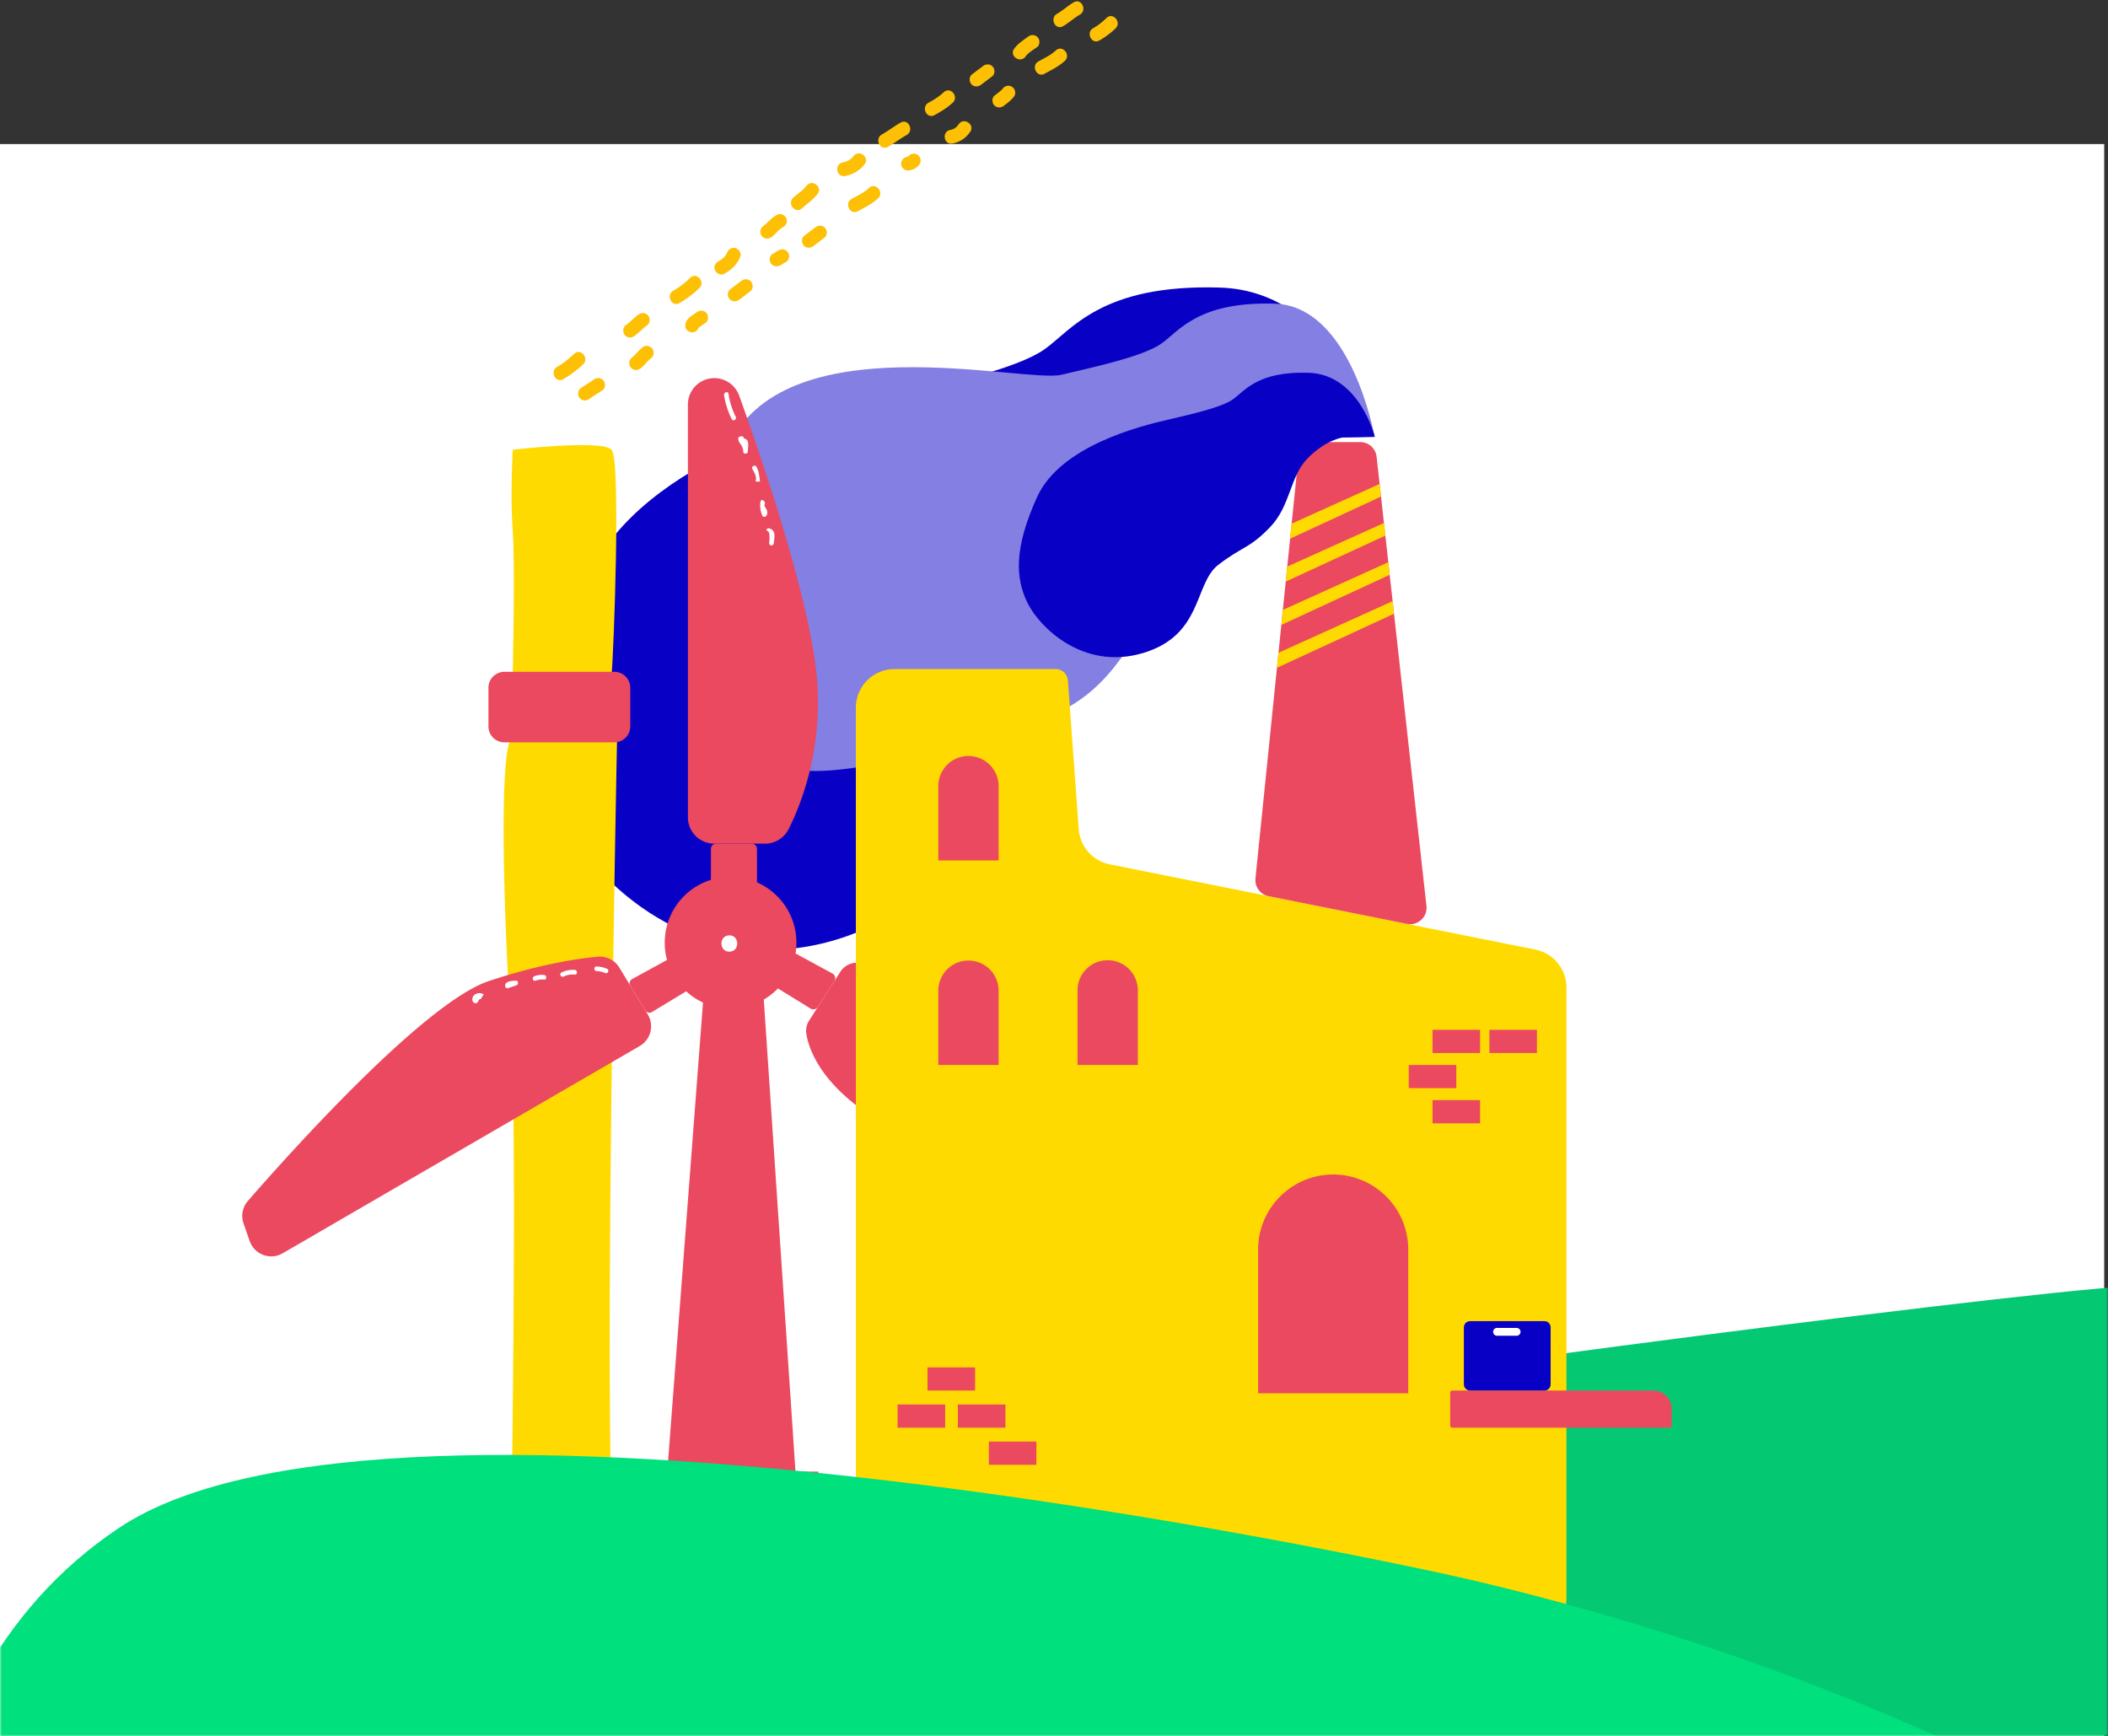 <svg width="556" height="458" viewBox="0 0 556 458" xmlns="http://www.w3.org/2000/svg" xmlns:xlink="http://www.w3.org/1999/xlink"><rect x="0" y="0" width="556" height="458" fill="#333333" stroke="none"/><title>Group 8</title><defs><path id="a" d="M0 0h555v420H0z"/><path id="b" d="M0 0h556v508H0z"/></defs><g fill="none" fill-rule="evenodd"><use fill="#FFF" xlink:href="#a" transform="translate(0 38)"/><g transform="translate(0 -50)"><mask id="c" fill="#fff"><use xlink:href="#b"/></mask><g mask="url(#c)"><path d="M101.01 541.144c.357-34.324 102.648-92.752 223.694-121.15 20.75-4.868 230.177-32.277 240.446-30.698 2.763 12.77-1.863 152.744-1.863 152.744s-434.375-1.426-462.277-.896z" fill="#05C872"/><path d="M170.92 133.194c-.673-.78-1.777-.793-2.562-.189-1.16.894-2.193 1.943-3.354 2.837-.784.604-.808 1.846-.188 2.562.673.78 1.777.793 2.562.19 1.16-.895 2.193-1.944 3.354-2.838.784-.603.808-1.845.188-2.562m11.152-9.93c-1.356 1.294-2.837 2.485-4.47 3.411-2.024 1.15-.455 4.429 1.588 3.27a26.857 26.857 0 0 0 5.255-3.93c1.687-1.61-.673-4.374-2.373-2.751m12.063-7.774c-.982-.355-1.924.19-2.325 1.093-.551 1.239-1.269 1.757-2.34 2.355-.863.483-1.292 1.498-.84 2.428.412.851 1.562 1.324 2.427.84 1.92-1.071 3.268-2.363 4.17-4.39.404-.906-.213-2.008-1.092-2.326m13.223-7.992c-.408-.842-1.57-1.337-2.428-.841-1.456.842-2.448 2.076-3.747 3.096-.778.61-.813 1.84-.189 2.562.67.774 1.784.8 2.563.189 1.029-.808 1.815-1.916 2.96-2.578.856-.495 1.297-1.488.84-2.428m5.325-8.45c-.91 1.245-2.367 2.07-3.481 3.126-1.695 1.604.666 4.367 2.373 2.75 1.362-1.288 2.981-2.285 4.1-3.817 1.386-1.895-1.611-3.949-2.992-2.06m12.403-7.836c-.682.932-1.714 1.417-2.823 1.644-2.292.471-1.635 4.044.661 3.573 2.063-.424 3.9-1.441 5.155-3.158 1.386-1.894-1.611-3.948-2.993-2.059m12.472-8.878c-1.704.966-3.258 2.17-4.962 3.135-2.024 1.148-.456 4.428 1.587 3.269 1.704-.966 3.258-2.17 4.961-3.135 2.025-1.148.457-4.427-1.586-3.269m11.375-8.013c-1.214 1.145-2.58 1.972-4.032 2.775-2.04 1.128-.47 4.406 1.587 3.27 1.711-.947 3.389-1.945 4.818-3.295 1.697-1.602-.664-4.365-2.373-2.75m12.921-6.716c-.678-.785-1.772-.786-2.562-.19l-2.917 2.203c-.79.596-.804 1.85-.189 2.563.679.784 1.772.785 2.562.188l2.918-2.202c.79-.596.804-1.85.188-2.562m11.868-7.737c-.683-.79-1.766-.779-2.562-.19-1.327.983-2.676 1.82-3.664 3.184-1.376 1.9 1.62 3.955 2.993 2.059.772-1.066 2-1.719 3.044-2.491.796-.589.8-1.856.19-2.562m9.499-9.257c-1.556.896-2.873 2.141-4.426 3.035-2.015 1.161-.448 4.442 1.587 3.27 1.557-.898 2.874-2.142 4.426-3.036 2.016-1.161.45-4.442-1.587-3.27m-96.902 81.953c-.682-.79-1.767-.78-2.563-.19-.6.447-1.24.84-1.823 1.308-.816.656-1.221 1.45-1.157 2.502.06.99 1.233 1.62 2.116 1.456.69-.128 1.119-.567 1.321-1.127.18-.163.381-.304.578-.447.442-.32.9-.614 1.34-.94.794-.59.8-1.855.188-2.562m11.768-8.274c-.678-.784-1.772-.785-2.562-.188l-2.917 2.202c-.79.596-.804 1.85-.19 2.563.68.784 1.773.784 2.563.188l2.918-2.202c.79-.596.803-1.85.188-2.563m10.036-7.02c-.173-.934-1.153-1.688-2.116-1.456-.578.14-.967.367-1.449.707-.077.054-.151.112-.227.17-.03.015-.06.03-.09.043-.037.014-.076.026-.112.042l-.005.002.004-.001c-.758.341-1.247 1.11-1.085 1.987.172.934 1.153 1.688 2.116 1.456.577-.14.967-.366 1.448-.706.077-.055.152-.113.228-.17.03-.015.06-.03.09-.043.037-.015.076-.026.111-.042l.006-.002h-.004c.758-.341 1.247-1.11 1.085-1.987m-56.693 26.073c-1.355 1.294-2.836 2.486-4.469 3.412-2.024 1.148-.456 4.428 1.587 3.269a26.835 26.835 0 0 0 5.256-3.93c1.687-1.61-.674-4.374-2.374-2.75m7.7 6.996c-.683-.791-1.765-.777-2.562-.19-1.113.822-2.338 1.48-3.453 2.302-.796.588-.799 1.857-.189 2.563.684.79 1.766.776 2.562.188 1.114-.821 2.34-1.479 3.454-2.3.796-.588.798-1.858.189-2.563m12.839-8.472c-.668-.773-1.784-.802-2.562-.189-1.033.815-1.784 1.923-2.818 2.738-.777.613-.814 1.84-.189 2.563.669.773 1.785.802 2.562.189 1.034-.815 1.785-1.923 2.819-2.738.777-.613.814-1.84.189-2.563m45.664-31.723c-.678-.785-1.772-.786-2.562-.189l-2.917 2.202c-.79.596-.804 1.85-.19 2.562.68.785 1.773.786 2.563.19l2.918-2.203c.79-.596.803-1.85.188-2.562m11.588-10.565c-1.34 1.246-2.977 2.007-4.568 2.875-2.047 1.117-.475 4.394 1.587 3.27 1.857-1.014 3.79-1.94 5.354-3.394 1.71-1.59-.652-4.352-2.373-2.751m12.814-8.732c-.833-.573-1.943-.332-2.526.467l-.004.006c-.112.027-.224.05-.338.07a1.834 1.834 0 0 0-1.456 2.117 1.833 1.833 0 0 0 2.117 1.456c1.104-.205 2-.667 2.674-1.59.584-.8.332-1.977-.467-2.526m10.85-8.103c-.642.907-1.206 1.325-2.287 1.544-2.294.465-1.637 4.038.66 3.573 1.965-.398 3.468-1.428 4.62-3.059 1.354-1.915-1.64-3.972-2.993-2.058m14.096-9.813c-.832-.572-1.943-.331-2.526.468-.035.051-.076.1-.114.148l-.087.09c-.175.174-.365.333-.554.493-.424.36-.873.69-1.317 1.026-.79.596-.804 1.85-.189 2.562.679.785 1.773.785 2.563.19.967-.731 1.97-1.461 2.691-2.45.584-.8.332-1.978-.467-2.526m11.497-9.621c-1.34 1.247-2.977 2.008-4.567 2.876-2.047 1.117-.476 4.394 1.586 3.269 1.857-1.013 3.79-1.94 5.355-3.394 1.71-1.59-.653-4.35-2.374-2.75m13.376-8.571c-1.077 1.037-2.19 1.946-3.496 2.677-2.032 1.139-.463 4.418 1.586 3.27a20.743 20.743 0 0 0 4.284-3.196c1.68-1.616-.68-4.381-2.374-2.751" fill="#FDC004"/><path d="M127.747 472.925c-.377-.377-1.038-.395-1.412 0-.462.488-.756 1.103-1.054 1.699-.243.487-.133 1.077.358 1.365.446.262 1.122.128 1.365-.358.137-.274.275-.546.423-.815.066-.118.137-.233.211-.348l.04-.056c.022-.025.044-.052.069-.076.373-.395.392-1.019 0-1.411m5.485-5.845c-.453-.265-1.112-.122-1.365.359-.327.62-.847 1.1-1.34 1.594-.911.911.5 2.322 1.41 1.41.607-.605 1.249-1.23 1.653-1.997.254-.481.126-1.082-.358-1.365m5.376-5.832c-.606.607-1.248 1.232-1.652 1.998-.254.481-.126 1.082.358 1.366.454.265 1.112.122 1.365-.358.327-.62.847-1.1 1.34-1.595.912-.91-.5-2.322-1.41-1.411m7.099-4.789a1.008 1.008 0 0 0-1.412 0c-.106.105-.214.21-.326.31l-.03.018-.015.003-.031.006-.005.001h.003c-.445.109-.786.475-.786.965 0 .522.454 1.028.998.999.673-.037 1.147-.435 1.604-.891a1.008 1.008 0 0 0 0-1.412m6.286-4.49a1.008 1.008 0 0 0-1.411 0l-.3.296-.135.126-.098.082c-.055.03-.135.07-.17.09a.63.63 0 0 1-.089.011c-.543.013-.997.445-.997.998 0 .535.453 1.011.997.998.944-.022 1.567-.555 2.203-1.19a1.008 1.008 0 0 0 0-1.411m5.174-4.491c-.191.186-.366.33-.596.465-.115.053-.135.066-.06.04a2.051 2.051 0 0 1-.2.067c-.045.012-.09.021-.136.03a.467.467 0 0 0-.098.004c-.543.015-.998.442-.998.998 0 .532.454 1.013.998.998.987-.028 1.808-.516 2.502-1.19.924-.9-.489-2.309-1.412-1.412m9.052-5.187c-.284-.484-.885-.611-1.366-.358-.64.337-1.156.86-1.796 1.198-.481.253-.624.912-.358 1.365.284.485.884.612 1.365.358.64-.337 1.156-.86 1.796-1.197.481-.253.624-.912.358-1.366m87.939-28.343c-.658.64-1.434 1.134-2.193 1.64-.452.302-.645.876-.358 1.366.262.448.912.66 1.365.358.898-.6 1.82-1.197 2.597-1.953.924-.898-.488-2.308-1.411-1.41m10.679-6.444a14.448 14.448 0 0 0-3.495 2.551c-.92.903.493 2.314 1.411 1.411a12.63 12.63 0 0 1 3.091-2.238c1.145-.589.136-2.31-1.007-1.724m10.178-4.191c-.77.498-1.59.808-2.456 1.097-1.214.405-.694 2.333.53 1.925 1.02-.34 2.026-.712 2.933-1.299 1.077-.695.077-2.424-1.007-1.723m8.18-2.837c-.557.54-1.221.98-1.955 1.24-.512.18-.849.675-.697 1.227.137.497.714.878 1.228.697a7.74 7.74 0 0 0 2.835-1.753c.925-.898-.488-2.308-1.411-1.411m9.649-2.793c-.287-.491-.879-.6-1.365-.357l-1.796.898c-.486.243-.619.92-.358 1.365.288.492.88.601 1.365.358l1.796-.898c.486-.243.62-.92.358-1.366m8.119-4.086c-1.16.024-2.229.409-3.197 1.034-1.078.696-.078 2.425 1.007 1.724.676-.437 1.375-.745 2.19-.762 1.286-.027 1.288-2.023 0-1.996m9.614-3.258c-.895.228-1.798.545-2.729.564-1.285.026-1.287 2.022 0 1.996 1.116-.023 2.186-.363 3.259-.635 1.247-.316.718-2.241-.53-1.924m9.843-2.731c-.608.021-1.224.28-1.795.3-.544.018-.998.44-.998.998 0 .53.454 1.016.998.998.61-.02 1.225-.28 1.796-.3.544-.018.998-.44.998-.997 0-.53-.454-1.017-.998-.999m8.489-2.102c-.387-.387-1.001-.374-1.396-.012-.043.005-.097.014-.127.015-.126.005-.253.004-.38.004-.544 0-.998.454-.998.998s.454.998.998.998c.715 0 1.362-.077 1.903-.592.394-.375.377-1.034 0-1.411m-199.869 79.178c-.493-.29-1.06-.091-1.365.358-.588.866-1.238 1.633-1.597 2.633-.185.512.202 1.091.697 1.227.555.153 1.043-.185 1.227-.696.288-.801.924-1.461 1.396-2.157.306-.45.087-1.104-.358-1.365m5.746-5.63c-.262-.448-.912-.66-1.365-.358-.9.601-2.506 1.593-1.955 2.923.208.503.653.855 1.227.697.449-.123.856-.657.727-1.14.045-.045.091-.088.138-.131.26-.242.575-.429.87-.626.452-.3.646-.875.358-1.365m5.988-4.191c-.287-.489-.881-.606-1.366-.358a9.556 9.556 0 0 0-2.297 1.653c-.922.9.49 2.31 1.411 1.411a7.767 7.767 0 0 1 1.893-1.34c.485-.248.622-.916.359-1.366m6.13-4.693a1.008 1.008 0 0 0-1.411 0c-.185.185-.371.365-.566.538-.22.195-.37.316-.729.504-.482.251-.623.913-.358 1.365.284.486.883.61 1.365.358.642-.335 1.19-.844 1.699-1.353a1.008 1.008 0 0 0 0-1.412m6.585-4.49a1.009 1.009 0 0 0-1.41 0c-.07.067-.144.129-.218.191-.04.027-.173.128-.205.15-.218.15-.431.3-.64.465-.586.462-.615 1.26-.135 1.802.36.409 1.045.367 1.411 0a.952.952 0 0 0 .258-.466.009.009 0 0 0 .003-.002c.327-.223.653-.453.936-.73.39-.378.381-1.03 0-1.41m6.586-4.491a1.01 1.01 0 0 0-1.411 0 1.487 1.487 0 0 1-.095.088l-.02.013c-.102.074-.208.143-.314.214a5.522 5.522 0 0 0-.768.583c-.393.376-.378 1.034 0 1.411.39.391 1.018.376 1.411 0a1.728 1.728 0 0 1 .095-.087l.019-.013c.103-.074.21-.143.314-.214a5.61 5.61 0 0 0 .77-.584c.392-.376.377-1.033 0-1.41m6.285-3.593c-.392-.393-1.015-.373-1.41 0a.714.714 0 0 0-.044.043 2.323 2.323 0 0 1-.345.192c.165-.079-.145.036-.147.037-.052.014-.105.023-.157.033.023-.007-.008-.006-.099.001-.543.016-.998.442-.998.998 0 .532.454 1.014.998.998a3.337 3.337 0 0 0 2.202-.891c.396-.374.377-1.035 0-1.411m-36.264 20.797c-.136-.497-.713-.876-1.227-.697-1.225.43-2.064 1.269-2.493 2.494-.18.513.2 1.09.697 1.227.551.152 1.048-.184 1.227-.697.083-.236.232-.485.384-.648.051-.055.108-.104.164-.153-.012.018.142-.099.152-.105.083-.053.171-.097.258-.14-.163.081.138-.052.141-.053.513-.18.85-.676.697-1.228m6.128-6.284c-.454-.266-1.112-.123-1.366.358-.022.042-.12.177-.143.217-.026.026-.05.054-.077.08l-.015.015c-.051.03-.144.076-.19.1l-.018.006c-.494.067-.89.463-.89.984 0 .53.454 1.017.998.998.866-.031 1.663-.644 2.059-1.393.253-.481.126-1.082-.358-1.365m7.841-4.732c-.282-.482-.885-.614-1.365-.358-.333.178-.622.43-.89.694-.102.101-.203.204-.309.303l-.119.097a2.405 2.405 0 0 1-.179.104c-.479.256-.624.91-.358 1.365.283.483.886.614 1.366.359.332-.178.622-.43.889-.694.102-.102.204-.204.31-.303l.119-.097c.058-.037.117-.071.178-.104.48-.256.625-.91.358-1.365m6.885-4.791c-.284-.485-.883-.61-1.365-.357-.642.335-1.189.845-1.699 1.353a1.007 1.007 0 0 0 0 1.411 1.008 1.008 0 0 0 1.412 0c.184-.183.37-.364.565-.537.22-.195.37-.316.73-.504.481-.251.622-.913.357-1.365m7.484-5.09c-.284-.485-.883-.61-1.365-.358-.642.336-1.19.845-1.699 1.354a1.007 1.007 0 0 0 0 1.41 1.007 1.007 0 0 0 1.412 0c.184-.183.37-.363.565-.537.22-.194.37-.316.73-.503.481-.252.622-.914.357-1.366m12.417-2.297a1.008 1.008 0 0 0-1.411 0 7.13 7.13 0 0 1-.327.31.567.567 0 0 1-.03.018.138.138 0 0 1-.015.003l-.03.007h-.006.003c-.444.11-.786.476-.786.966 0 .522.455 1.027.998.998.673-.037 1.147-.435 1.604-.89a1.007 1.007 0 0 0 0-1.412m-.007 4.298c0-.522-.454-1.028-.998-.998-.673.037-1.147.435-1.604.89a1.008 1.008 0 0 0 0 1.412 1.008 1.008 0 0 0 1.411 0c.107-.107.215-.21.327-.31l.03-.018.015-.004.03-.006h.003c.444-.11.786-.476.786-.966m85.548-31.199c-.93.329-1.766.87-2.694 1.197-1.205.426-.686 2.355.53 1.925.93-.329 1.767-.87 2.695-1.198 1.205-.425.686-2.354-.53-1.924m7.342-5.132c-.533.503-1.275.714-1.955.94-1.214.406-.693 2.334.531 1.925 1.022-.341 2.038-.701 2.835-1.454.938-.885-.476-2.294-1.411-1.41m7.625-3.551c-1.022.341-2.038.701-2.835 1.454-.938.885.476 2.294 1.41 1.411.533-.503 1.276-.713 1.955-.94 1.214-.406.694-2.334-.53-1.925m6.145-1.839c-.461.435-1.068.594-1.69.606-1.284.025-1.287 2.021 0 1.996 1.157-.023 2.251-.389 3.101-1.191.938-.884-.476-2.293-1.411-1.411m9.051-2.192c-.288-.493-.88-.602-1.365-.36l-1.797.9c-.485.242-.619.919-.357 1.365.287.491.878.6 1.365.357l1.796-.898c.486-.243.62-.919.358-1.365m7.783-3.592c-.29-.496-.876-.596-1.365-.358-.684.332-1.411.565-2.096.898-.489.237-.617.923-.358 1.365.29.495.876.596 1.365.358.684-.332 1.412-.565 2.096-.898.489-.238.617-.923.358-1.365m8.382-2.994c-.288-.492-.88-.6-1.365-.358l-1.797.898c-.485.243-.619.92-.357 1.365.287.492.878.601 1.365.358l1.796-.898c.486-.243.62-.92.358-1.365m8.98-2.993c-.29-.497-.875-.596-1.365-.36-.689.335-1.432.557-2.156.799-1.215.405-.694 2.333.53 1.924.89-.297 1.788-.589 2.633-.999.49-.237.617-.923.358-1.365m8.526-2.597c-.38-.379-.937-.36-1.34-.053-.006 0-.013.002-.02.004.053-.058-.04-.006-.033.007-.076.015-.168.032-.154.034-.218.018-.438.015-.655.015-.544 0-.999.454-.999.998s.455.999.999.998c.794 0 1.58-.038 2.202-.592.406-.362.367-1.043 0-1.41m8.009-2.053c-.8.247-1.598.262-2.429.263-1.287 0-1.287 1.996 0 1.996 1 0 1.998-.037 2.96-.335 1.225-.38.702-2.307-.53-1.925m-66.157 34.428a12.232 12.232 0 0 0-3.531 1.597c-1.073.701-.074 2.43 1.007 1.724.95-.621 1.955-1.104 3.054-1.396 1.243-.33.715-2.255-.53-1.925m11.005-4.331c-.284-.485-.884-.612-1.365-.358-.64.337-1.156.86-1.796 1.197-.481.253-.624.912-.358 1.365.283.485.884.612 1.365.359.64-.337 1.156-.86 1.796-1.198.481-.253.624-.912.358-1.365m10.023-4.094c-.376-.375-.94-.364-1.34-.055l-.012.008a1.091 1.091 0 0 1-.115.032c-.025.002-.138.016-.18.018-.086.004-.171.004-.257.004-.544 0-.998.454-.998.998s.454.998.998.998c.694 0 1.372-.108 1.903-.592.402-.366.371-1.04 0-1.411m10.034-3.39c-.287-.492-.878-.602-1.365-.358-.519.259-.982.45-1.591.462-1.286.025-1.288 2.022 0 1.996.947-.019 1.761-.317 2.599-.735.486-.243.619-.92.357-1.365m8.825-4.394c-.377-.377-.931-.36-1.334-.057a.836.836 0 0 0-.057.034c-.117.042-.239.073-.358.106a6.1 6.1 0 0 0-.957.36c-.492.232-.614.928-.358 1.365.293.5.874.59 1.365.359-.063.016-.037.005.078-.034.067-.024.136-.047.205-.067.157-.05.317-.09.475-.138.356-.107.663-.268.941-.517.406-.362.368-1.043 0-1.41m9.173-3.586c-.835.029-1.564.368-2.3.735-.486.242-.619.92-.358 1.365.289.492.879.601 1.366.358.406-.202.856-.447 1.292-.462.544-.02.998-.44.998-.998 0-.53-.454-1.017-.998-.998m10.178-3.593h-1.197c-.544 0-.998.454-.998.999 0 .543.454.997.998.997h1.197c.544 0 .998-.454.998-.997 0-.545-.454-.999-.998-.999m11.076-2.395h-1.197c-.544 0-.999.454-.999.998s.455.998.999.998h1.197c.544 0 .998-.454.998-.998s-.454-.998-.998-.998" fill="#FFF"/><path d="M362.556 165.216s-9.36-38.401-40.8-39.362c-31.439-.96-39.118 11.281-46.318 16.321-7.2 5.04-25.44 9.12-40.8 12.721-15.359 3.6-65.038 15.601-79.438 47.283-14.4 31.682-13.2 49.922-6 64.803 7.2 14.881 34.19 42.002 71.094 30.962 36.904-11.04 31.144-42.722 46.264-54.243 15.12-11.52 18.96-9.84 31.68-23.041 12.72-13.201 9.071-35.353 20.006-46.502 11.655-11.885 24.982-8.61 24.982-8.61l19.33-.332z" fill="#0900C6"/><path d="M134.725 462.766s1.87-114.627 0-142.647c-1.868-28.02-3.113-70.05 0-75.144 3.114-5.094 28.025 0 28.025 0s-4.359 213.97 0 217.79c4.36 3.821-28.025 0-28.025 0m.508-294.136s-.673 12.405 0 21.365c.674 8.96 0 37.906 0 37.906s25.544 5.513 26.083 0c.54-5.514 2.494-56.514 0-59.271-2.493-2.757-26.083 0-26.083 0" fill="#FFDA00"/><path d="M162.029 245.818h-28.99a4.208 4.208 0 0 1-4.208-4.208v-10.19a4.208 4.208 0 0 1 4.207-4.209h28.99a4.208 4.208 0 0 1 4.21 4.209v10.191a4.208 4.208 0 0 1-4.21 4.208" fill="#EB495F"/><path d="M362.556 165.216s-6.044-34.492-26.344-35.112c-20.3-.62-25.26 7.284-29.908 10.538-4.649 3.254-16.427 5.89-26.344 8.214-9.918 2.324-74.073-14.166-88.22 19.813-8.637 20.745 7.993 71.308 12.642 80.916 4.649 9.609 42.486-1.234 66.315-8.363 23.83-7.129 25.53-22.643 35.292-30.082 9.763-7.438 6.823-11.297 15.036-19.82 8.214-8.524 5.858-22.827 12.919-30.027 7.526-7.674 16.13-5.56 16.13-5.56l12.482 9.483z" fill="#847FE2"/><path d="M181.438 156.707v108.866a6.966 6.966 0 0 0 6.967 6.967h13.37a6.958 6.958 0 0 0 6.219-3.825c3.3-6.551 9.08-21.047 7.47-39.82-1.824-21.287-15.648-61.074-20.507-74.554a6.967 6.967 0 0 0-13.519 2.366M65.858 377.368l-1.622-4.635a6.02 6.02 0 0 1 1.138-5.938c9.511-10.94 46.244-52.24 63.546-58.007 13.465-4.489 23.568-5.951 28.722-6.427a6.023 6.023 0 0 1 5.707 2.87l7.505 12.362a6.022 6.022 0 0 1-2.124 8.334l-94.166 54.66c-3.27 1.897-7.457.349-8.706-3.22m155.792-71.033l-8.215 12.838a5.135 5.135 0 0 0-.75 3.617c.636 3.781 3.422 11.99 15.354 20.398 16.274 11.466 34.766 20.343 41.424 21.823 5.548 1.233 37.3 6.062 47.724 7.638a5.176 5.176 0 0 0 5.127-2.32l1.937-3.013a5.176 5.176 0 0 0-1.724-7.257l-93.887-55.392a5.176 5.176 0 0 0-6.99 1.668" fill="#EB495F"/><path d="M171.941 316.961l12.473-7.559c.545-.33.757-1.017.493-1.597l-2.907-6.39a1.259 1.259 0 0 0-1.751-.583l-13.524 7.431a1.258 1.258 0 0 0-.47 1.756l3.958 6.52c.36.593 1.134.782 1.728.422m31.448-7.334l10.398 6.411c.658.406 1.52.209 1.937-.442l4.346-6.793a1.417 1.417 0 0 0-.516-2.008l-10.97-5.965a1.417 1.417 0 0 0-1.895.52l-3.774 6.347a1.417 1.417 0 0 0 .474 1.93m-15.874-35.717v11.653c0 .756.614 1.37 1.37 1.37h9.403a1.37 1.37 0 0 0 1.37-1.37V273.91a1.37 1.37 0 0 0-1.37-1.37h-9.403a1.37 1.37 0 0 0-1.37 1.37" fill="#EB495F"/><path d="M225.74 471.629V236.685c0-5.633 4.567-10.199 10.199-10.199h42.486a3.247 3.247 0 0 1 3.24 3.012l2.86 39.235a10.198 10.198 0 0 0 8.168 9.258l112.27 22.497a10.198 10.198 0 0 1 8.194 10v161.14c0 5.633-4.566 10.2-10.197 10.2H235.939c-5.632 0-10.198-4.567-10.198-10.2" fill="#FFDA00"/><path d="M346.789 166.612h11.992a4.333 4.333 0 0 1 4.306 3.856l13.149 118.504c.323 2.915-2.282 5.303-5.157 4.726l-36.482-7.31a4.332 4.332 0 0 1-3.46-4.688l11.342-111.194a4.333 4.333 0 0 1 4.31-3.894m93.607 259.982h-57.371a.522.522 0 0 1-.522-.523v-8.745c0-.288.233-.522.522-.522h53.055a4.839 4.839 0 0 1 4.838 4.839v4.428a.522.522 0 0 1-.522.523M263.392 276.96h-15.913v-19.586a7.956 7.956 0 1 1 15.913 0v19.586zm36.721 53.955H284.2V311.33a7.957 7.957 0 1 1 15.913 0v19.586zm71.32 86.611h-39.596V379.61c0-10.935 8.864-19.8 19.798-19.8 10.934 0 19.798 8.865 19.798 19.8v37.915zm-108.041-86.611h-15.913V311.33a7.956 7.956 0 1 1 15.913 0v19.586zm114.448-3.153h12.547v-6.12H377.84zm14.995 0h12.546v-6.12h-12.546zm-21.268 9.274h12.546v-6.12h-12.546zm6.273 9.274h12.547v-6.12H377.84zm-133.203 70.494h12.547v-6.121h-12.547zm-7.893 9.79h12.547v-6.121h-12.547zm15.896 0h12.547v-6.121H252.64zm8.168 9.789h12.547v-6.12h-12.547zm-68.115-120.345c-9.591 0-17.367-7.776-17.367-17.37 0-9.592 7.776-17.368 17.367-17.368 9.592 0 17.368 7.776 17.368 17.369s-7.776 17.37-17.368 17.37z" fill="#EB495F"/><path fill="#FFDA00" d="M340.278 192.088l23.975-11.11-.368-3.32-23.203 10.47zm-1.17 11.327l26.31-12.148-.368-3.32-25.538 11.509zm-1.132 11.423l28.562-13.217-.368-3.32-27.79 12.578zm-1.173 11.311l30.886-14.266-.367-3.32-30.116 13.627z"/><path d="M362.62 165.233s-4.022-16.497-17.527-16.91c-13.506-.412-16.805 4.846-19.898 7.011-3.093 2.166-10.928 3.919-17.527 5.465-6.598 1.547-27.939 6.702-34.125 20.312-6.186 13.61-5.67 21.446-2.577 27.838 3.093 6.393 14.687 18.044 30.54 13.3 15.853-4.742 13.38-18.352 19.874-23.301 6.495-4.95 8.145-4.227 13.609-9.898 5.464-5.67 5.17-13.32 9.868-18.11 5.007-5.106 9.458-5.565 9.458-5.565l8.304-.142zm44.737 251.571h-19.615c-.901 0-1.632-.73-1.632-1.632v-15.053c0-.902.731-1.632 1.632-1.632h19.615c.901 0 1.632.73 1.632 1.632v15.053c0 .902-.73 1.632-1.632 1.632" fill="#0900C6"/><path d="M400.011 402.345h-5.154a1.035 1.035 0 0 1 0-2.07h5.154a1.035 1.035 0 0 1 0 2.07" fill="#FFF"/><path fill="#EB495F" d="M143.767 444.303h12.547v-6.12h-12.547zm44.937-53.755h12.547v-6.121h-12.547zm0 8.658h12.547v-6.12h-12.547zm0 8.659h12.547v-6.121h-12.547zm14.586 36.438h12.547v-6.12h-12.546zm-14.586-27.419h12.547v-6.12h-12.547zm0 9.02h12.547v-6.121h-12.547zm0 9.019h12.547v-6.12h-12.547zm-14.994 9.38h12.546v-6.12h-12.547zm-45.25 0h12.546v-6.12h-12.547z"/><path d="M177.256 463.898h31.104a2.98 2.98 0 0 0 2.972-3.18l-11.487-171.005a2.98 2.98 0 0 0-2.972-2.78h-6.596a2.98 2.98 0 0 0-2.971 2.753l-13.02 171.007a2.98 2.98 0 0 0 2.97 3.205" fill="#EB495F"/><path d="M611.777 587.91c-.357-34.325-102.648-92.752-223.694-121.15-20.75-4.868-284.304-61.978-356.636-13.77-66.012 43.995-54.712 135.783-54.712 135.783s607.14-1.393 635.042-.864" fill="#00E07D"/><path d="M192.372 301.026c2.763 0 2.768-4.296 0-4.296-2.764 0-2.769 4.296 0 4.296m-32.219 4.547a7.676 7.676 0 0 0-2.784-.638c-.784-.028-.782 1.19 0 1.218.747.027 1.48.177 2.17.472.304.13.648.088.832-.219.152-.255.084-.704-.218-.833m-8.553.28c-1.23-.106-2.412.141-3.516.682-.704.344-.088 1.394.614 1.05.917-.448 1.889-.602 2.902-.514.78.068.776-1.15 0-1.218m-8.103 1.327a5.423 5.423 0 0 0-2.56.334c-.724.28-.41 1.457.324 1.174a4.626 4.626 0 0 1 2.236-.29c.778.085.772-1.133 0-1.218m-6.779 1.581c-1.014-.107-3.765-.163-3.467 1.472.056.31.458.526.749.425l2.231-.772c.736-.254.42-1.431-.323-1.174m-8.324 3.588c-1.135-.725-2.932-.208-3.003 1.306-.033.689.644 1.34 1.3.869.345-.248.339-1.04.91-.914m64.195-159.343a20.292 20.292 0 0 0 2.023 6.34c.356.7 1.406.084 1.052-.614a19.307 19.307 0 0 1-1.9-6.05c-.112-.772-1.286-.443-1.175.324m3.784 11.142c-.105.653.081 1.126.459 1.657.464.651.786 1.233.792 2.06.005.785 1.192.783 1.217 0 .025-.78.215-1.744.026-2.508a1.26 1.26 0 0 0-.404-.643c-.125-.11-.674-.304-.713-.438-.142-.502-.601-.545-1.376-.128zm4.51 11.669h1.174c-.174-1.25-.2-2.622-.951-3.9-.397-.675-1.45-.064-1.051.614.586.998 1.23 2.107.829 3.286zm1.809 9.008c.194.434.836.359 1.051 0 .315-.524.296-1.103.043-1.653-.143-.31-.364-.574-.513-.879-.191-.389.154-.337.082-.832-.113-.764-1.063-1.097-1.175-.323a6.494 6.494 0 0 0 .512 3.687zm1.779 7.255c.086.784 1.126.781 1.217 0 .156-1.34.653-3.272-1-3.857-.74-.261-1.304.406-.57.666.449.159.566 1.222.353 3.191z" fill="#FFF"/></g></g></g></svg>